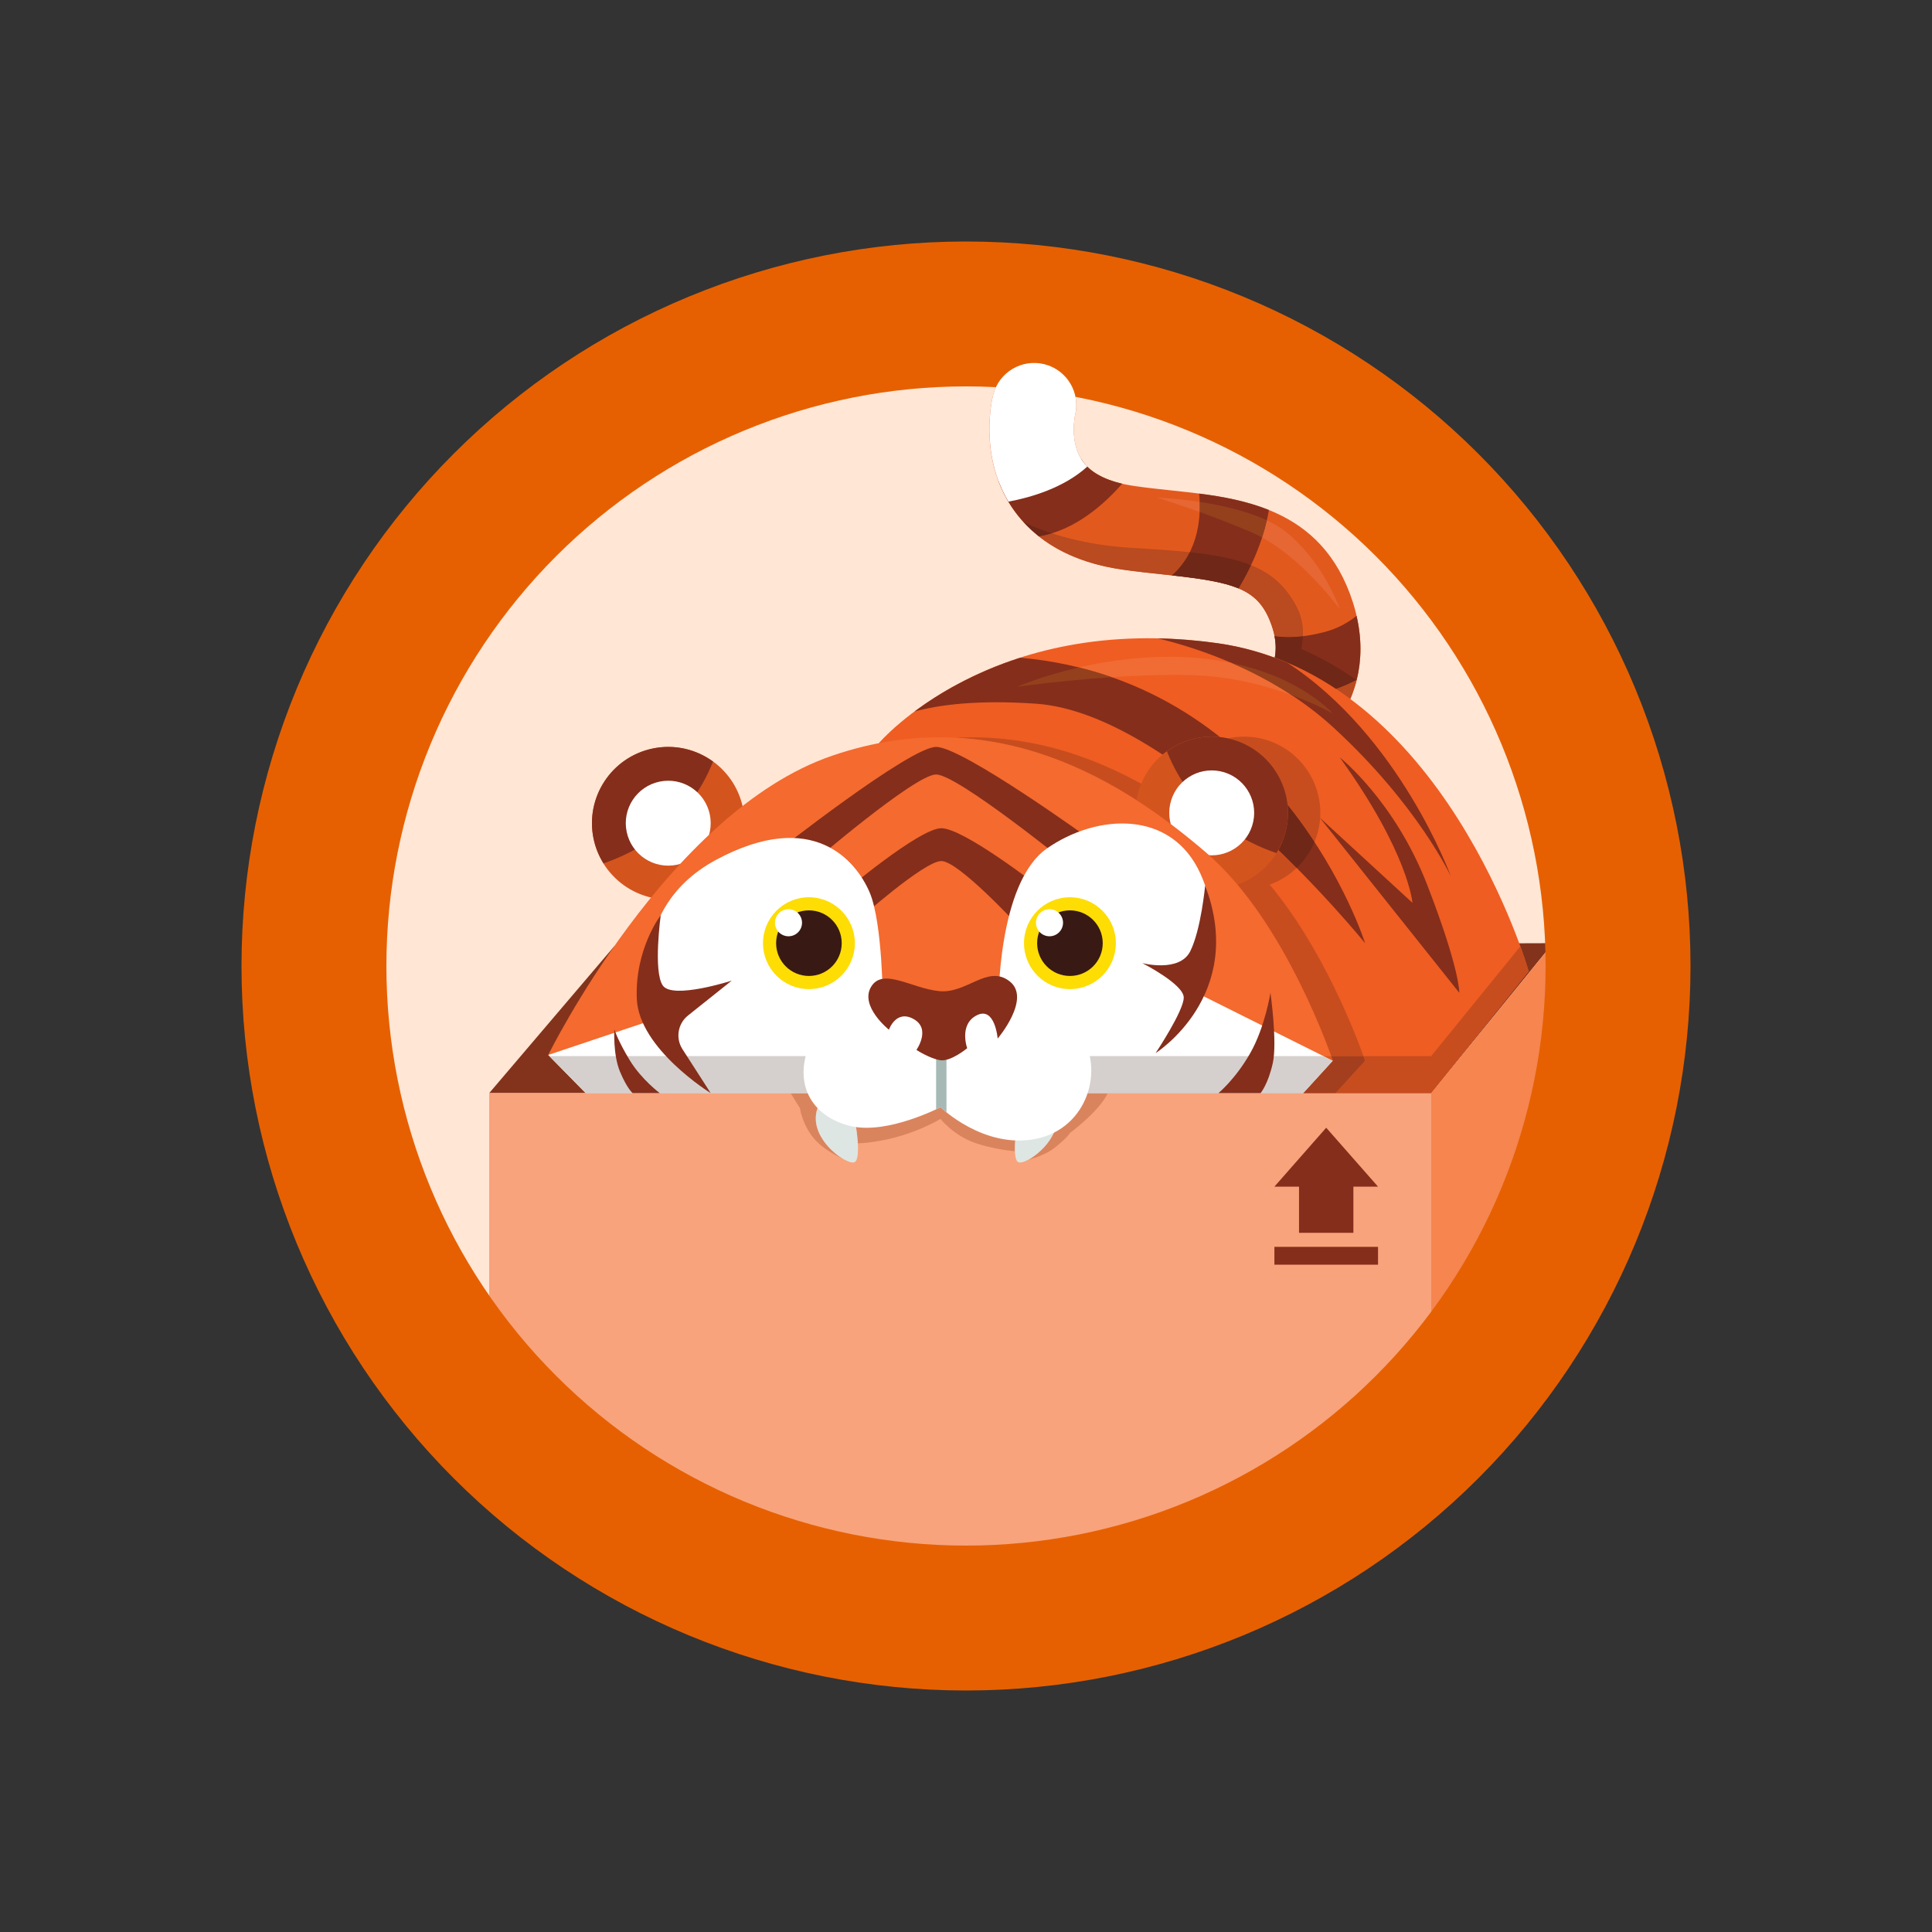<svg width="256" height="256" viewBox="0 0 256 256" fill="none" xmlns="http://www.w3.org/2000/svg">
<rect x="0" y="0" width="256" height="256" fill="#333333" stroke="none"/>
<g clip-path="url(#clip0_1960_9640)">
<path d="M256 0H0V256H256V0Z" fill="none"/>
<g clip-path="url(#clip1_1960_9640)">
<path d="M128 220.164C178.899 220.164 220.16 178.902 220.16 128.004C220.16 77.105 178.899 35.844 128 35.844C77.102 35.844 35.84 77.105 35.84 128.004C35.84 178.902 77.102 220.164 128 220.164Z" fill="#FFE6D5"/>
<path d="M64.821 144.844L81.386 125.387L205.785 124.974L189.639 144.844H64.821Z" fill="#83331B"/>
<path d="M64.822 144.844V197.132C69.379 197.335 73.608 198.298 76.686 199.834C79.764 201.369 81.471 203.368 81.476 205.442H178.069C177.305 204.346 176.911 203.164 176.911 201.968C176.911 199.789 178.219 197.69 180.576 196.084C182.932 194.479 186.166 193.483 189.64 193.295V144.844H64.822Z" fill="#F8A37B"/>
<path d="M136.274 153.664C138.283 152.579 141.384 149.318 139.471 146.058C139.116 145.455 138.77 145.067 138.438 144.846H146.779C145.693 147.235 141.772 150.125 141.772 150.125C141.772 150.125 141.451 150.746 139.712 152.113C138.728 152.885 137.315 153.379 136.274 153.664M111.656 153.53C110.631 153.054 109.142 152.238 108.094 151.126C106.345 149.269 105.993 146.834 105.993 146.834L104.756 144.846H109.725C109.394 145.067 109.049 145.455 108.694 146.058C106.854 149.193 109.652 152.329 111.656 153.53M134.478 152.546C133.387 152.439 131.365 152.165 129.342 151.491C126.361 150.498 124.623 148.262 124.623 148.262C124.623 148.262 121.269 150.311 116.798 151.126C115.305 151.397 114.332 151.488 113.698 151.488C113.687 151.488 113.678 151.488 113.668 151.488C113.579 149.989 113.272 148.386 113.272 148.386C113.272 148.386 112.425 145.67 111.154 144.846H116.446H137.011C135.74 145.67 134.892 148.386 134.892 148.386C134.892 148.386 134.417 150.87 134.478 152.546" fill="#DA845D"/>
<path d="M113.272 148.384C113.272 148.384 114.217 153.321 113.272 153.973C112.327 154.625 106.179 150.34 108.694 146.055C111.209 141.771 113.272 148.384 113.272 148.384" fill="#DEE6E3"/>
<path d="M134.892 148.384C134.892 148.384 133.948 153.321 134.892 153.973C135.837 154.625 141.986 150.34 139.471 146.055C136.956 141.771 134.892 148.384 134.892 148.384" fill="#DEE6E3"/>
<path d="M98.437 107.008C99.581 112.471 96.08 117.827 90.617 118.971C85.154 120.115 79.798 116.614 78.654 111.151C77.51 105.688 81.011 100.331 86.475 99.187C91.938 98.043 97.293 101.545 98.437 107.008Z" fill="#D4541E"/>
<path d="M94.481 100.908C92.253 99.289 89.383 98.573 86.475 99.182C81.011 100.326 77.51 105.682 78.654 111.145C78.903 112.334 79.361 113.423 79.967 114.398C84.42 112.884 91.162 109.271 94.481 100.908" fill="#852E1B"/>
<path d="M94.052 107.923C94.688 110.965 92.739 113.946 89.698 114.583C86.658 115.219 83.676 113.271 83.039 110.229C82.402 107.188 84.352 104.207 87.392 103.57C90.433 102.933 93.415 104.882 94.052 107.923" fill="white"/>
<path d="M163.259 105.125C160.912 105.125 158.726 103.634 157.95 101.283C156.986 98.36 158.566 95.209 161.481 94.231C163.097 93.673 170.962 90.544 168.609 83.207C166.909 77.903 163.693 77.131 154.191 76.122C152.448 75.938 150.647 75.745 148.775 75.478C142.05 74.518 137.105 71.736 134.079 67.212C129.664 60.613 131.394 53.131 131.606 52.301C132.368 49.309 135.413 47.505 138.406 48.263C141.398 49.026 143.205 52.071 142.442 55.063C142.444 55.063 141.685 58.535 143.411 61.048C144.607 62.79 146.944 63.919 150.357 64.408C152.028 64.646 153.728 64.826 155.371 65.002C164.201 65.939 175.191 67.107 179.258 79.791C183.588 93.295 173.11 102.171 165.012 104.842C164.431 105.034 163.84 105.125 163.259 105.125" fill="#E2591E"/>
<path d="M143.411 61.049L143.245 60.781C139.559 63.136 134.904 63.639 132.297 63.718C132.734 64.883 133.308 66.062 134.079 67.214C135.068 68.694 136.284 69.966 137.68 71.07C142.578 70.258 146.523 66.585 148.695 64.092C146.181 63.505 144.4 62.49 143.411 61.049" fill="#852E1B"/>
<path d="M155.284 76.24C159.291 76.684 162.099 77.123 164.113 77.969C165.495 75.675 167.423 71.869 168.138 67.578C165.171 66.383 161.977 65.797 158.891 65.401C159.16 68.182 158.971 72.977 155.284 76.24" fill="#852E1B"/>
<path d="M179.773 90.078C180.401 87.53 180.462 84.696 179.748 81.601C178.647 82.491 177.232 83.298 175.445 83.762C172.42 84.548 170.257 84.5 168.883 84.283C169.478 87.301 168.292 89.534 166.681 91.117C171.65 93.287 176.505 91.786 179.773 90.078Z" fill="#852E1B"/>
<path d="M168.916 87.141C168.913 87.14 168.91 87.138 168.907 87.136C168.919 87.071 168.931 87.005 168.941 86.939L168.942 86.937L168.971 86.693C169.003 86.436 169.024 86.175 169.028 85.905L169.029 85.741C169.025 85.395 169.002 85.039 168.946 84.669L168.947 84.67C168.88 84.209 168.776 83.732 168.618 83.232C168.731 83.593 168.822 83.942 168.889 84.282C168.887 84.282 168.885 84.282 168.883 84.281C169.089 85.326 169.082 86.277 168.916 87.141M168.617 83.229C168.614 83.222 168.612 83.214 168.609 83.206C167.732 80.471 166.453 78.941 164.117 77.963C166.453 78.941 167.732 80.471 168.609 83.206C168.612 83.214 168.614 83.222 168.617 83.229M155.286 76.24C154.931 76.2 154.565 76.161 154.191 76.121C152.448 75.937 150.647 75.745 148.774 75.477C148.724 75.47 148.674 75.463 148.624 75.455C148.674 75.463 148.724 75.47 148.775 75.477C150.647 75.745 152.448 75.937 154.191 76.121C154.565 76.161 154.931 76.2 155.286 76.24ZM148.589 75.45C148.582 75.449 148.574 75.448 148.566 75.447C148.574 75.448 148.581 75.449 148.589 75.45ZM148.513 75.438C148.512 75.438 148.51 75.438 148.509 75.438C148.509 75.438 148.512 75.438 148.513 75.438Z" fill="#83BAD2"/>
<path d="M178.92 92.625C178.298 92.161 177.662 91.714 177.01 91.282C177.996 90.941 178.906 90.532 179.72 90.109C179.733 90.117 179.746 90.126 179.758 90.136C179.542 91 179.258 91.828 178.92 92.625ZM170.741 84.425C170.013 84.425 169.397 84.368 168.889 84.288C168.822 83.948 168.731 83.598 168.618 83.238C168.617 83.237 168.617 83.236 168.617 83.235C168.614 83.228 168.612 83.219 168.609 83.212C167.732 80.477 166.453 78.947 164.117 77.969C164.623 77.129 165.202 76.085 165.768 74.89C168.583 76.025 170.504 77.779 171.928 80.628C172.508 81.786 172.704 83.035 172.64 84.306C171.939 84.39 171.306 84.425 170.741 84.425M155.286 76.246C154.931 76.206 154.565 76.167 154.191 76.127C152.448 75.943 150.647 75.751 148.775 75.483C148.725 75.476 148.674 75.469 148.624 75.461C148.613 75.46 148.601 75.458 148.589 75.456C148.581 75.455 148.574 75.454 148.566 75.453C148.547 75.449 148.53 75.447 148.513 75.444C148.512 75.444 148.509 75.444 148.509 75.444C143.514 74.69 139.53 72.904 136.59 70.142C136.939 70.466 137.303 70.776 137.68 71.074C138.261 70.978 138.83 70.84 139.384 70.67C142.202 71.585 145.754 72.355 150.071 72.603C152.933 72.767 155.443 72.936 157.652 73.172C157.099 74.266 156.334 75.317 155.286 76.246" fill="#BA4A1F"/>
<path d="M137.68 71.07C137.303 70.772 136.939 70.462 136.59 70.138C136.277 69.845 135.976 69.539 135.686 69.224C136.735 69.709 137.966 70.206 139.384 70.667C138.83 70.837 138.261 70.974 137.68 71.07" fill="#6F2717"/>
<path d="M164.117 77.969C162.1 77.124 159.297 76.69 155.286 76.246C156.334 75.318 157.099 74.266 157.652 73.172C160.985 73.527 163.634 74.031 165.768 74.891C165.202 76.086 164.623 77.129 164.117 77.969" fill="#6F2717"/>
<path d="M177.01 91.281C174.521 89.631 171.826 88.219 168.916 87.145C169.082 86.282 169.089 85.331 168.883 84.285C168.885 84.286 168.887 84.286 168.889 84.286C169.397 84.366 170.013 84.424 170.741 84.424C171.306 84.424 171.939 84.389 172.64 84.305C172.612 84.867 172.534 85.432 172.416 85.996C175.028 87.126 177.468 88.509 179.72 90.108C178.906 90.531 177.996 90.939 177.01 91.281" fill="#6F2717"/>
<path d="M177.52 80.711C177.52 80.711 172.986 74.367 167.235 71.222C167.474 70.49 167.688 69.732 167.867 68.952C168.816 69.399 169.681 69.91 170.404 70.496C175.487 74.611 177.52 80.711 177.52 80.711M158.958 67.837C155.632 66.636 153.291 65.927 153.291 65.927C153.291 65.927 155.776 66.021 158.963 66.509C158.978 66.928 158.979 67.373 158.958 67.837Z" fill="#E66733"/>
<path d="M167.235 71.219C166.746 70.951 166.248 70.707 165.744 70.492C163.324 69.459 160.962 68.556 158.958 67.833C158.979 67.37 158.978 66.924 158.963 66.505C161.793 66.938 165.175 67.683 167.867 68.949C167.688 69.728 167.474 70.487 167.235 71.219Z" fill="#94401D"/>
<path d="M116.446 98.48C116.446 98.48 131.267 81.007 161.323 85.23C191.378 89.453 202.556 128.698 202.556 128.698L189.639 144.844H116.446V98.48" fill="#EF5D22"/>
<path d="M121.179 94.278C124.372 93.404 129.447 92.705 137.271 93.243C156.248 94.546 180.884 124.977 180.884 124.977C180.884 124.977 169.96 90.27 135.194 87.148C128.963 89.146 124.297 91.954 121.179 94.278" fill="#852E1B"/>
<path d="M180.666 139.938H176.382C175.204 136.645 169.293 121.12 159.833 112.988C152.037 106.287 140.731 98.482 126.645 97.752C127.366 97.715 128.08 97.697 128.787 97.697C138.944 97.697 147.732 101.441 154.889 106.036C154.91 105.904 154.924 105.772 154.951 105.639C155.251 104.202 155.846 102.905 156.656 101.79C162.323 105.869 167.627 110.765 171.82 115.006C170.797 115.983 169.576 116.739 168.239 117.217C175.287 125.629 179.67 137.155 180.666 139.938M174.176 111.567C171.271 107.129 167.306 102.241 162.073 97.999C162.226 97.956 162.381 97.917 162.535 97.88L162.706 97.838C162.971 97.78 163.24 97.736 163.511 97.701L163.744 97.667C163.998 97.639 164.257 97.626 164.516 97.618C164.609 97.615 164.701 97.605 164.795 97.605C164.803 97.605 164.811 97.605 164.819 97.605C165.07 97.605 165.323 97.622 165.576 97.64C165.669 97.646 165.761 97.646 165.854 97.656C166.206 97.691 166.56 97.744 166.914 97.818C172.377 98.962 175.878 104.318 174.734 109.781C174.614 110.354 174.438 110.899 174.23 111.425L174.195 111.518C174.189 111.535 174.183 111.55 174.176 111.567Z" fill="#C74D1F"/>
<path d="M171.82 115.008C167.627 110.766 162.323 105.871 156.656 101.792C157.287 100.925 158.05 100.169 158.907 99.546C159.183 99.346 159.468 99.159 159.762 98.988L159.78 98.978C160.064 98.813 160.357 98.662 160.657 98.525L160.711 98.499C160.996 98.371 161.287 98.257 161.584 98.156L161.691 98.117C161.818 98.076 161.945 98.037 162.073 98C167.306 102.243 171.271 107.13 174.176 111.568C173.964 112.083 173.709 112.572 173.421 113.036V113.037C172.969 113.765 172.429 114.426 171.82 115.008" fill="#6F2717"/>
<path d="M150.666 105.641C149.522 111.104 153.024 116.46 158.486 117.604C163.949 118.748 169.306 115.247 170.45 109.783C171.594 104.32 168.092 98.965 162.629 97.821C157.166 96.677 151.811 100.178 150.666 105.641Z" fill="#D4541E"/>
<path d="M154.622 99.549C156.85 97.93 159.721 97.213 162.629 97.822C168.092 98.966 171.593 104.322 170.45 109.785C170.201 110.975 169.742 112.063 169.137 113.039C164.683 111.524 157.94 107.912 154.622 99.549" fill="#852E1B"/>
<path d="M155.052 106.556C154.415 109.597 156.365 112.578 159.405 113.215C162.446 113.852 165.427 111.903 166.064 108.862C166.701 105.821 164.752 102.839 161.711 102.202C158.67 101.566 155.689 103.515 155.052 106.556Z" fill="white"/>
<path d="M77.614 144.844L72.645 139.785C72.645 139.785 88.482 107.581 110.277 100.132C132.074 92.681 149.214 103.859 159.833 112.987C170.452 122.116 176.599 140.559 176.599 140.559L172.687 144.844H77.614Z" fill="#F46A2F"/>
<path d="M102.686 113.038C102.686 113.038 120.54 98.971 124.04 98.971C127.541 98.971 144.6 111.314 144.6 111.314L141.772 114.711C141.772 114.711 126.874 102.621 124.04 102.621C121.206 102.621 107.186 114.711 107.186 114.711L102.686 113.038" fill="#852E1B"/>
<path d="M111.533 118.437C111.533 118.437 121.789 109.743 124.727 109.743C127.665 109.743 137.426 117.319 137.426 117.319L134.766 122.508C134.766 122.508 127.005 114.091 124.727 114.091C122.449 114.091 113.691 121.915 113.691 121.915L111.533 118.437Z" fill="#852E1B"/>
<path d="M72.645 139.785L86.459 135.157C86.459 135.157 82.054 120.811 94.908 113.919C107.762 107.026 113.445 114.105 115.214 118.203C116.985 122.302 116.985 133.108 116.985 133.108H132.298C132.298 133.108 132.137 117.024 138.719 112.429C145.301 107.833 155.2 107.213 159.069 115.782C162.938 124.351 159.069 131.803 159.069 131.803L176.599 140.559L172.687 144.844H77.614L72.645 139.785" fill="white"/>
<path d="M113.272 124.977C113.272 128.338 110.548 131.062 107.186 131.062C103.825 131.062 101.1 128.338 101.1 124.977C101.1 121.616 103.825 118.891 107.186 118.891C110.548 118.891 113.272 121.616 113.272 124.977" fill="#FDDD04"/>
<path d="M111.533 124.973C111.533 127.374 109.586 129.32 107.186 129.32C104.786 129.32 102.84 127.374 102.84 124.973C102.84 122.573 104.786 120.628 107.186 120.628C109.586 120.628 111.533 122.573 111.533 124.973" fill="#391913"/>
<path d="M106.273 122.269C106.273 123.26 105.47 124.062 104.48 124.062C103.489 124.062 102.686 123.26 102.686 122.269C102.686 121.279 103.489 120.476 104.48 120.476C105.47 120.476 106.273 121.279 106.273 122.269Z" fill="white"/>
<path d="M147.857 124.977C147.857 128.338 145.132 131.062 141.772 131.062C138.411 131.062 135.686 128.338 135.686 124.977C135.686 121.616 138.411 118.891 141.772 118.891C145.132 118.891 147.857 121.616 147.857 124.977" fill="#FDDD04"/>
<path d="M146.118 124.973C146.118 127.374 144.172 129.32 141.772 129.32C139.371 129.32 137.426 127.374 137.426 124.973C137.426 122.573 139.371 120.628 141.772 120.628C144.172 120.628 146.118 122.573 146.118 124.973" fill="#391913"/>
<path d="M140.858 122.269C140.858 123.26 140.055 124.062 139.064 124.062C138.074 124.062 137.271 123.26 137.271 122.269C137.271 121.279 138.074 120.476 139.064 120.476C140.055 120.476 140.858 121.279 140.858 122.269Z" fill="white"/>
<path d="M189.639 144.844H176.972L180.884 140.559C180.884 140.559 180.811 140.34 180.666 139.937H189.639L201.452 125.399C202.193 127.436 202.551 128.682 202.556 128.698L189.639 144.844" fill="#C74D1F"/>
<path d="M176.972 144.844H172.687L176.599 140.559C176.599 140.559 176.526 140.34 176.382 139.937H180.666C180.811 140.34 180.884 140.559 180.884 140.559L176.972 144.844" fill="#A33F1E"/>
<path d="M176.599 140.562L175.353 139.94H176.382C176.526 140.343 176.599 140.562 176.599 140.562" fill="#DE581D"/>
<path d="M172.687 144.844H77.614L72.795 139.937H175.353L176.599 140.559L172.687 144.844" fill="#D5D0CD"/>
<path d="M115.127 131.558C115.127 131.558 109.311 133.055 107.186 138.578C105.061 144.101 107.949 148.106 112.792 149.224C117.637 150.342 124.623 146.709 124.623 146.709C124.623 146.709 130.359 152.298 137.271 150.901C144.183 149.504 146.419 141.586 143.066 136.835C139.712 132.085 131.515 131.558 131.515 131.558C131.515 131.558 119.044 135.13 115.127 131.558" fill="white"/>
<path d="M124.623 146.711C124.623 146.711 124.911 146.987 125.414 147.391V138.579C125.414 138.2 125.106 137.892 124.727 137.892C124.349 137.892 124.04 138.2 124.04 138.579V146.993C124.404 146.822 124.623 146.711 124.623 146.711" fill="#A6B9B5"/>
<path d="M132.196 137.616C132.196 137.616 136.696 132.316 133.787 130.036C130.878 127.754 128.12 131.685 124.468 131.333C120.816 130.981 116.992 128.164 115.431 130.747C113.872 133.33 117.789 136.443 117.789 136.443C117.789 136.443 118.719 133.72 121.062 135.031C123.406 136.341 121.432 139.116 121.432 139.116C121.432 139.116 123.157 140.247 124.564 140.479C125.971 140.713 128.157 138.893 128.157 138.893C128.157 138.893 127.022 135.745 129.433 134.529C131.846 133.311 132.196 137.616 132.196 137.616" fill="#852E1B"/>
<path d="M87.551 121.27C87.551 121.27 84.103 125.749 84.382 132.362C84.662 138.976 94.172 144.844 94.172 144.844L90.428 139.019C89.493 137.565 89.811 135.64 91.162 134.562L96.957 129.94C96.957 129.94 89.133 132.455 87.829 130.593C86.525 128.729 87.551 121.27 87.551 121.27" fill="#852E1B"/>
<path d="M159.688 117.331C159.688 117.331 159.151 123.146 157.722 126.032C156.293 128.92 151.356 127.617 151.356 127.617C151.356 127.617 156.852 130.411 156.852 132.181C156.852 133.951 153.126 139.539 153.126 139.539C153.126 139.539 165.226 131.914 159.688 117.331Z" fill="#852E1B"/>
<path d="M87.426 144.844C87.426 144.844 85.004 143.044 83.451 140.497C81.898 137.951 81.402 136.399 81.402 136.399C81.402 136.399 81.215 139.752 82.147 141.988C83.079 144.223 83.823 144.844 83.823 144.844H87.426" fill="#852E1B"/>
<path d="M161.447 144.844C161.447 144.844 163.709 142.99 165.67 139.534C167.631 136.079 168.34 131.556 168.34 131.556C168.34 131.556 169.271 138.075 168.651 140.87C168.029 143.664 167.036 144.844 167.036 144.844H161.447Z" fill="#852E1B"/>
<path d="M170.615 87.839C167.738 86.612 164.653 85.696 161.323 85.228C158.551 84.839 155.911 84.636 153.398 84.585C158.349 85.762 168.595 88.951 176.738 96.444C187.901 106.713 192.248 116.125 192.248 116.125C192.248 116.125 185.533 97.593 170.615 87.839" fill="#852E1B"/>
<path d="M177.52 100.355C177.52 100.355 184.796 106.076 189.143 117.324C193.49 128.573 193.366 131.555 193.366 131.555L174.86 108.328L187.156 119.63C187.156 119.63 186.659 113.033 177.52 100.355" fill="#852E1B"/>
<path d="M205.786 124.977L189.64 144.846V190.869C190.853 189.255 192.309 188.387 193.802 188.388C195.224 188.387 196.614 189.174 197.794 190.648L205.786 176.145V124.977Z" fill="#F6854F"/>
<path d="M172.128 163.352H179.331V157.238H182.595L175.729 149.429L168.864 157.238H172.128V163.352Z" fill="#852E1B"/>
<path d="M175.729 165.214H168.864V167.578H182.595V165.214H175.729" fill="#852E1B"/>
<path d="M171.128 92.094C167.727 90.851 163.004 89.576 157.722 89.452C157.041 89.435 156.351 89.428 155.659 89.428C152.857 89.428 149.991 89.551 147.317 89.727C145.919 89.241 144.468 88.807 142.965 88.436C146.297 87.669 150.414 87.029 154.871 87.029C156.049 87.029 157.249 87.074 158.466 87.172C160.169 87.311 161.741 87.545 163.186 87.846C165.735 88.948 168.454 90.342 171.128 92.094" fill="#F06C34"/>
<path d="M134.766 91.008C134.766 91.008 137.993 89.582 142.965 88.44C144.468 88.81 145.919 89.245 147.317 89.731C140.405 90.189 134.766 91.008 134.766 91.008" fill="#94401D"/>
<path d="M176.599 94.547C176.599 94.547 174.522 93.339 171.128 92.097C168.454 90.345 165.735 88.952 163.186 87.85C172.521 89.794 176.599 94.547 176.599 94.547" fill="#94401D"/>
<path fill-rule="evenodd" clip-rule="evenodd" d="M128 32C115.393 32 102.91 34.483 91.262 39.308C79.615 44.132 69.032 51.203 60.118 60.118C51.203 69.032 44.132 79.615 39.308 91.262C34.483 102.91 32 115.393 32 128C32 153.461 42.114 177.879 60.118 195.882C78.121 213.886 102.539 224 128 224C153.461 224 177.879 213.886 195.882 195.882C213.886 177.879 224 153.461 224 128C224 115.393 221.517 102.91 216.692 91.262C211.868 79.615 204.797 69.032 195.882 60.118C186.968 51.203 176.385 44.132 164.738 39.308C153.09 34.483 140.607 32 128 32V32ZM128 51.2C138.086 51.2 148.072 53.187 157.39 57.046C166.708 60.906 175.174 66.563 182.306 73.694C189.437 80.826 195.094 89.292 198.954 98.61C202.814 107.928 204.8 117.915 204.8 128C204.8 138.086 202.814 148.072 198.954 157.39C195.094 166.708 189.437 175.174 182.306 182.306C175.174 189.437 166.708 195.094 157.39 198.954C148.072 202.814 138.086 204.8 128 204.8C107.631 204.8 88.097 196.709 73.694 182.306C59.291 167.903 51.2 148.369 51.2 128C51.2 117.915 53.187 107.928 57.046 98.61C60.906 89.292 66.563 80.826 73.694 73.694C80.826 66.563 89.292 60.906 98.61 57.046C107.928 53.187 117.914 51.2 128 51.2V51.2Z" fill="#E66001"/>
<path d="M143.411 61.05C141.685 58.537 142.444 55.065 142.442 55.065C143.205 52.072 141.398 49.028 138.406 48.265C135.413 47.507 132.368 49.311 131.606 52.303C131.402 53.102 129.807 60.063 133.626 66.469C136.602 65.911 140.961 64.647 144.075 61.826C143.829 61.581 143.6 61.326 143.411 61.05" fill="white"/>
</g>
</g>
<defs>
<clipPath id="clip0_1960_9640">
<rect width="256" height="256" fill="white"/>
</clipPath>
<clipPath id="clip1_1960_9640">
<rect width="192" height="192" fill="white" transform="translate(32 32)"/>
</clipPath>
</defs>
</svg>
